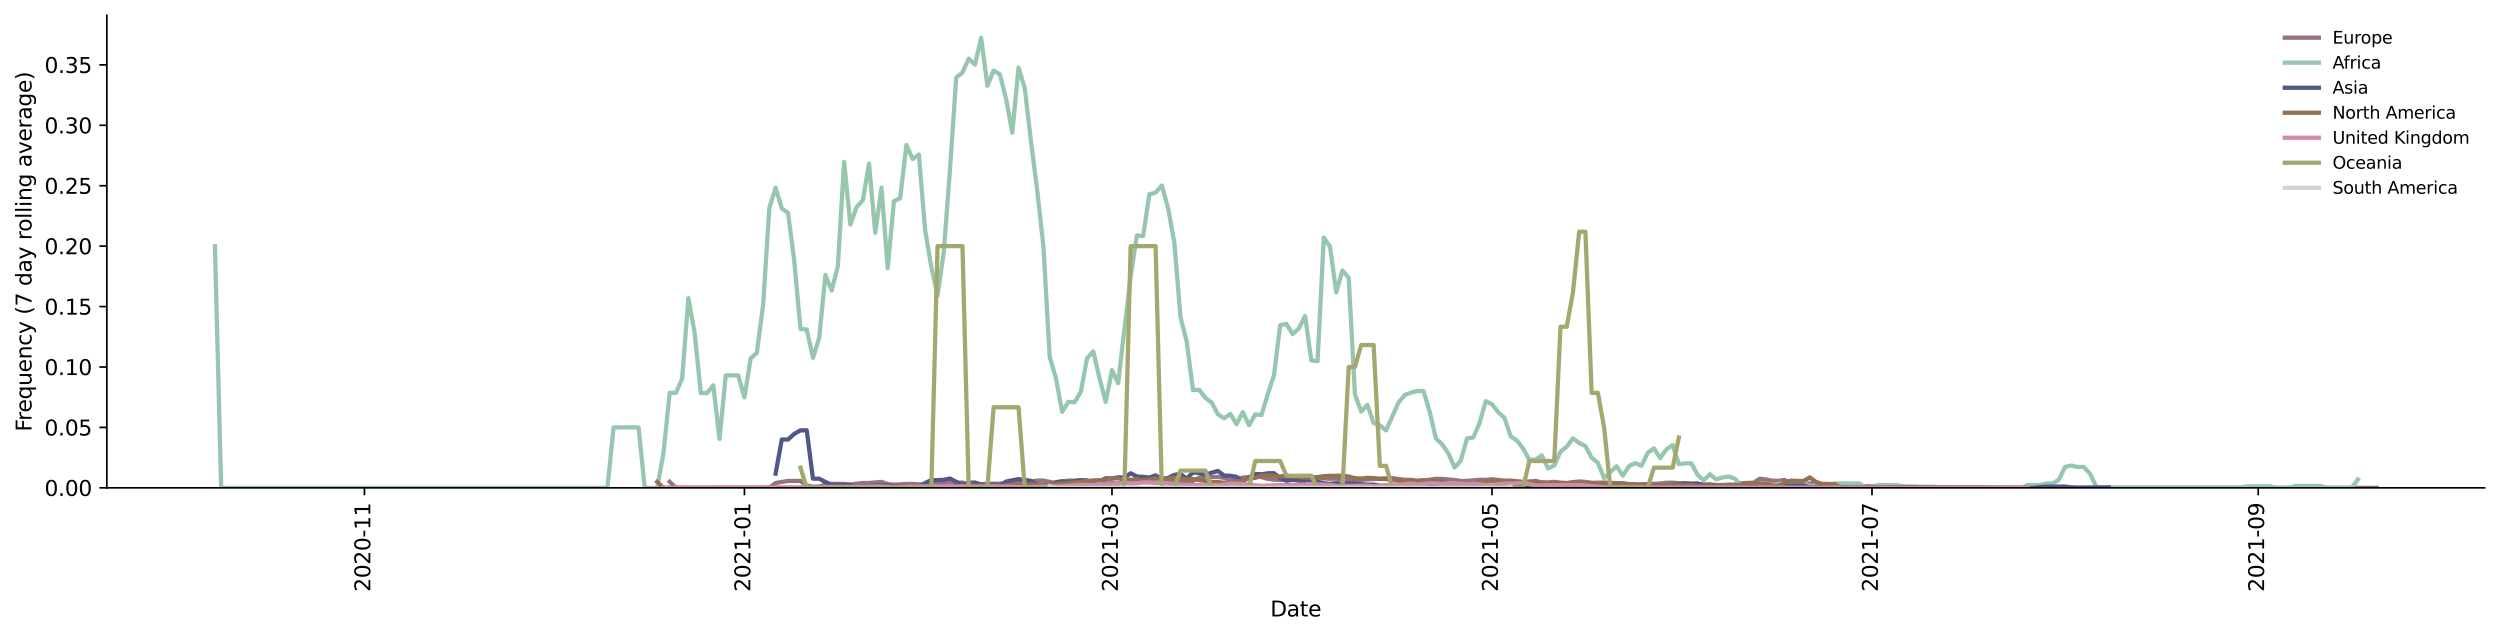 <?xml version="1.0" encoding="utf-8" standalone="no"?>
<!DOCTYPE svg PUBLIC "-//W3C//DTD SVG 1.1//EN"
  "http://www.w3.org/Graphics/SVG/1.1/DTD/svg11.dtd">
<svg height="298.621pt" version="1.1" viewBox="0 0 1173.344 298.621" width="1173.344pt" xmlns="http://www.w3.org/2000/svg" xmlns:xlink="http://www.w3.org/1999/xlink">
 <defs>
  <style type="text/css">*{stroke-linecap:butt;stroke-linejoin:round;}</style>
 </defs>
 <g id="figure_1">
  <g id="patch_1">
   <path d="M 0 298.621 
L 1173.344 298.621 
L 1173.344 0 
L 0 0 
z
" style="fill:#ffffff;"/>
  </g>
  <g id="axes_1">
   <g id="patch_2">
    <path d="M 50.144 228.96 
L 1166.144 228.96 
L 1166.144 7.2 
L 50.144 7.2 
z
" style="fill:#ffffff;"/>
   </g>
   <g id="matplotlib.axis_1">
    <g id="xtick_1">
     <g id="line2d_1">
      <defs>
       <path d="M 0 0 
L 0 3.5 
" id="mc7d7d4d24b" style="stroke:#000000;stroke-width:0.8;"/>
      </defs>
      <g>
       <use style="stroke:#000000;stroke-width:0.8;" x="171.041" xlink:href="#mc7d7d4d24b" y="228.96"/>
      </g>
     </g>
     <g id="text_1">
      <!-- 2020-11 -->
      <g transform="translate(173.801 277.743)rotate(-90)scale(0.1 -0.1)">
       <defs>
        <path d="M 1228 531 
L 3431 531 
L 3431 0 
L 469 0 
L 469 531 
Q 828 903 1448 1529 
Q 2069 2156 2228 2338 
Q 2531 2678 2651 2914 
Q 2772 3150 2772 3378 
Q 2772 3750 2511 3984 
Q 2250 4219 1831 4219 
Q 1534 4219 1204 4116 
Q 875 4013 500 3803 
L 500 4441 
Q 881 4594 1212 4672 
Q 1544 4750 1819 4750 
Q 2544 4750 2975 4387 
Q 3406 4025 3406 3419 
Q 3406 3131 3298 2873 
Q 3191 2616 2906 2266 
Q 2828 2175 2409 1742 
Q 1991 1309 1228 531 
z
" id="DejaVuSans-32" transform="scale(0.016)"/>
        <path d="M 2034 4250 
Q 1547 4250 1301 3770 
Q 1056 3291 1056 2328 
Q 1056 1369 1301 889 
Q 1547 409 2034 409 
Q 2525 409 2770 889 
Q 3016 1369 3016 2328 
Q 3016 3291 2770 3770 
Q 2525 4250 2034 4250 
z
M 2034 4750 
Q 2819 4750 3233 4129 
Q 3647 3509 3647 2328 
Q 3647 1150 3233 529 
Q 2819 -91 2034 -91 
Q 1250 -91 836 529 
Q 422 1150 422 2328 
Q 422 3509 836 4129 
Q 1250 4750 2034 4750 
z
" id="DejaVuSans-30" transform="scale(0.016)"/>
        <path d="M 313 2009 
L 1997 2009 
L 1997 1497 
L 313 1497 
L 313 2009 
z
" id="DejaVuSans-2d" transform="scale(0.016)"/>
        <path d="M 794 531 
L 1825 531 
L 1825 4091 
L 703 3866 
L 703 4441 
L 1819 4666 
L 2450 4666 
L 2450 531 
L 3481 531 
L 3481 0 
L 794 0 
L 794 531 
z
" id="DejaVuSans-31" transform="scale(0.016)"/>
       </defs>
       <use xlink:href="#DejaVuSans-32"/>
       <use x="63.623" xlink:href="#DejaVuSans-30"/>
       <use x="127.246" xlink:href="#DejaVuSans-32"/>
       <use x="190.869" xlink:href="#DejaVuSans-30"/>
       <use x="254.492" xlink:href="#DejaVuSans-2d"/>
       <use x="290.576" xlink:href="#DejaVuSans-31"/>
       <use x="354.199" xlink:href="#DejaVuSans-31"/>
      </g>
     </g>
    </g>
    <g id="xtick_2">
     <g id="line2d_2">
      <g>
       <use style="stroke:#000000;stroke-width:0.8;" x="349.391" xlink:href="#mc7d7d4d24b" y="228.96"/>
      </g>
     </g>
     <g id="text_2">
      <!-- 2021-01 -->
      <g transform="translate(352.15 277.743)rotate(-90)scale(0.1 -0.1)">
       <use xlink:href="#DejaVuSans-32"/>
       <use x="63.623" xlink:href="#DejaVuSans-30"/>
       <use x="127.246" xlink:href="#DejaVuSans-32"/>
       <use x="190.869" xlink:href="#DejaVuSans-31"/>
       <use x="254.492" xlink:href="#DejaVuSans-2d"/>
       <use x="290.576" xlink:href="#DejaVuSans-30"/>
       <use x="354.199" xlink:href="#DejaVuSans-31"/>
      </g>
     </g>
    </g>
    <g id="xtick_3">
     <g id="line2d_3">
      <g>
       <use style="stroke:#000000;stroke-width:0.8;" x="521.893" xlink:href="#mc7d7d4d24b" y="228.96"/>
      </g>
     </g>
     <g id="text_3">
      <!-- 2021-03 -->
      <g transform="translate(524.652 277.743)rotate(-90)scale(0.1 -0.1)">
       <defs>
        <path d="M 2597 2516 
Q 3050 2419 3304 2112 
Q 3559 1806 3559 1356 
Q 3559 666 3084 287 
Q 2609 -91 1734 -91 
Q 1441 -91 1130 -33 
Q 819 25 488 141 
L 488 750 
Q 750 597 1062 519 
Q 1375 441 1716 441 
Q 2309 441 2620 675 
Q 2931 909 2931 1356 
Q 2931 1769 2642 2001 
Q 2353 2234 1838 2234 
L 1294 2234 
L 1294 2753 
L 1863 2753 
Q 2328 2753 2575 2939 
Q 2822 3125 2822 3475 
Q 2822 3834 2567 4026 
Q 2313 4219 1838 4219 
Q 1578 4219 1281 4162 
Q 984 4106 628 3988 
L 628 4550 
Q 988 4650 1302 4700 
Q 1616 4750 1894 4750 
Q 2613 4750 3031 4423 
Q 3450 4097 3450 3541 
Q 3450 3153 3228 2886 
Q 3006 2619 2597 2516 
z
" id="DejaVuSans-33" transform="scale(0.016)"/>
       </defs>
       <use xlink:href="#DejaVuSans-32"/>
       <use x="63.623" xlink:href="#DejaVuSans-30"/>
       <use x="127.246" xlink:href="#DejaVuSans-32"/>
       <use x="190.869" xlink:href="#DejaVuSans-31"/>
       <use x="254.492" xlink:href="#DejaVuSans-2d"/>
       <use x="290.576" xlink:href="#DejaVuSans-30"/>
       <use x="354.199" xlink:href="#DejaVuSans-33"/>
      </g>
     </g>
    </g>
    <g id="xtick_4">
     <g id="line2d_4">
      <g>
       <use style="stroke:#000000;stroke-width:0.8;" x="700.242" xlink:href="#mc7d7d4d24b" y="228.96"/>
      </g>
     </g>
     <g id="text_4">
      <!-- 2021-05 -->
      <g transform="translate(703.002 277.743)rotate(-90)scale(0.1 -0.1)">
       <defs>
        <path d="M 691 4666 
L 3169 4666 
L 3169 4134 
L 1269 4134 
L 1269 2991 
Q 1406 3038 1543 3061 
Q 1681 3084 1819 3084 
Q 2600 3084 3056 2656 
Q 3513 2228 3513 1497 
Q 3513 744 3044 326 
Q 2575 -91 1722 -91 
Q 1428 -91 1123 -41 
Q 819 9 494 109 
L 494 744 
Q 775 591 1075 516 
Q 1375 441 1709 441 
Q 2250 441 2565 725 
Q 2881 1009 2881 1497 
Q 2881 1984 2565 2268 
Q 2250 2553 1709 2553 
Q 1456 2553 1204 2497 
Q 953 2441 691 2322 
L 691 4666 
z
" id="DejaVuSans-35" transform="scale(0.016)"/>
       </defs>
       <use xlink:href="#DejaVuSans-32"/>
       <use x="63.623" xlink:href="#DejaVuSans-30"/>
       <use x="127.246" xlink:href="#DejaVuSans-32"/>
       <use x="190.869" xlink:href="#DejaVuSans-31"/>
       <use x="254.492" xlink:href="#DejaVuSans-2d"/>
       <use x="290.576" xlink:href="#DejaVuSans-30"/>
       <use x="354.199" xlink:href="#DejaVuSans-35"/>
      </g>
     </g>
    </g>
    <g id="xtick_5">
     <g id="line2d_5">
      <g>
       <use style="stroke:#000000;stroke-width:0.8;" x="878.592" xlink:href="#mc7d7d4d24b" y="228.96"/>
      </g>
     </g>
     <g id="text_5">
      <!-- 2021-07 -->
      <g transform="translate(881.351 277.743)rotate(-90)scale(0.1 -0.1)">
       <defs>
        <path d="M 525 4666 
L 3525 4666 
L 3525 4397 
L 1831 0 
L 1172 0 
L 2766 4134 
L 525 4134 
L 525 4666 
z
" id="DejaVuSans-37" transform="scale(0.016)"/>
       </defs>
       <use xlink:href="#DejaVuSans-32"/>
       <use x="63.623" xlink:href="#DejaVuSans-30"/>
       <use x="127.246" xlink:href="#DejaVuSans-32"/>
       <use x="190.869" xlink:href="#DejaVuSans-31"/>
       <use x="254.492" xlink:href="#DejaVuSans-2d"/>
       <use x="290.576" xlink:href="#DejaVuSans-30"/>
       <use x="354.199" xlink:href="#DejaVuSans-37"/>
      </g>
     </g>
    </g>
    <g id="xtick_6">
     <g id="line2d_6">
      <g>
       <use style="stroke:#000000;stroke-width:0.8;" x="1059.865" xlink:href="#mc7d7d4d24b" y="228.96"/>
      </g>
     </g>
     <g id="text_6">
      <!-- 2021-09 -->
      <g transform="translate(1062.624 277.743)rotate(-90)scale(0.1 -0.1)">
       <defs>
        <path d="M 703 97 
L 703 672 
Q 941 559 1184 500 
Q 1428 441 1663 441 
Q 2288 441 2617 861 
Q 2947 1281 2994 2138 
Q 2813 1869 2534 1725 
Q 2256 1581 1919 1581 
Q 1219 1581 811 2004 
Q 403 2428 403 3163 
Q 403 3881 828 4315 
Q 1253 4750 1959 4750 
Q 2769 4750 3195 4129 
Q 3622 3509 3622 2328 
Q 3622 1225 3098 567 
Q 2575 -91 1691 -91 
Q 1453 -91 1209 -44 
Q 966 3 703 97 
z
M 1959 2075 
Q 2384 2075 2632 2365 
Q 2881 2656 2881 3163 
Q 2881 3666 2632 3958 
Q 2384 4250 1959 4250 
Q 1534 4250 1286 3958 
Q 1038 3666 1038 3163 
Q 1038 2656 1286 2365 
Q 1534 2075 1959 2075 
z
" id="DejaVuSans-39" transform="scale(0.016)"/>
       </defs>
       <use xlink:href="#DejaVuSans-32"/>
       <use x="63.623" xlink:href="#DejaVuSans-30"/>
       <use x="127.246" xlink:href="#DejaVuSans-32"/>
       <use x="190.869" xlink:href="#DejaVuSans-31"/>
       <use x="254.492" xlink:href="#DejaVuSans-2d"/>
       <use x="290.576" xlink:href="#DejaVuSans-30"/>
       <use x="354.199" xlink:href="#DejaVuSans-39"/>
      </g>
     </g>
    </g>
    <g id="text_7">
     <!-- Date -->
     <g transform="translate(596.193 289.341)scale(0.1 -0.1)">
      <defs>
       <path d="M 1259 4147 
L 1259 519 
L 2022 519 
Q 2988 519 3436 956 
Q 3884 1394 3884 2338 
Q 3884 3275 3436 3711 
Q 2988 4147 2022 4147 
L 1259 4147 
z
M 628 4666 
L 1925 4666 
Q 3281 4666 3915 4102 
Q 4550 3538 4550 2338 
Q 4550 1131 3912 565 
Q 3275 0 1925 0 
L 628 0 
L 628 4666 
z
" id="DejaVuSans-44" transform="scale(0.016)"/>
       <path d="M 2194 1759 
Q 1497 1759 1228 1600 
Q 959 1441 959 1056 
Q 959 750 1161 570 
Q 1363 391 1709 391 
Q 2188 391 2477 730 
Q 2766 1069 2766 1631 
L 2766 1759 
L 2194 1759 
z
M 3341 1997 
L 3341 0 
L 2766 0 
L 2766 531 
Q 2569 213 2275 61 
Q 1981 -91 1556 -91 
Q 1019 -91 701 211 
Q 384 513 384 1019 
Q 384 1609 779 1909 
Q 1175 2209 1959 2209 
L 2766 2209 
L 2766 2266 
Q 2766 2663 2505 2880 
Q 2244 3097 1772 3097 
Q 1472 3097 1187 3025 
Q 903 2953 641 2809 
L 641 3341 
Q 956 3463 1253 3523 
Q 1550 3584 1831 3584 
Q 2591 3584 2966 3190 
Q 3341 2797 3341 1997 
z
" id="DejaVuSans-61" transform="scale(0.016)"/>
       <path d="M 1172 4494 
L 1172 3500 
L 2356 3500 
L 2356 3053 
L 1172 3053 
L 1172 1153 
Q 1172 725 1289 603 
Q 1406 481 1766 481 
L 2356 481 
L 2356 0 
L 1766 0 
Q 1100 0 847 248 
Q 594 497 594 1153 
L 594 3053 
L 172 3053 
L 172 3500 
L 594 3500 
L 594 4494 
L 1172 4494 
z
" id="DejaVuSans-74" transform="scale(0.016)"/>
       <path d="M 3597 1894 
L 3597 1613 
L 953 1613 
Q 991 1019 1311 708 
Q 1631 397 2203 397 
Q 2534 397 2845 478 
Q 3156 559 3463 722 
L 3463 178 
Q 3153 47 2828 -22 
Q 2503 -91 2169 -91 
Q 1331 -91 842 396 
Q 353 884 353 1716 
Q 353 2575 817 3079 
Q 1281 3584 2069 3584 
Q 2775 3584 3186 3129 
Q 3597 2675 3597 1894 
z
M 3022 2063 
Q 3016 2534 2758 2815 
Q 2500 3097 2075 3097 
Q 1594 3097 1305 2825 
Q 1016 2553 972 2059 
L 3022 2063 
z
" id="DejaVuSans-65" transform="scale(0.016)"/>
      </defs>
      <use xlink:href="#DejaVuSans-44"/>
      <use x="77.002" xlink:href="#DejaVuSans-61"/>
      <use x="138.281" xlink:href="#DejaVuSans-74"/>
      <use x="177.49" xlink:href="#DejaVuSans-65"/>
     </g>
    </g>
   </g>
   <g id="matplotlib.axis_2">
    <g id="ytick_1">
     <g id="line2d_7">
      <defs>
       <path d="M 0 0 
L -3.5 0 
" id="m9588912a1c" style="stroke:#000000;stroke-width:0.8;"/>
      </defs>
      <g>
       <use style="stroke:#000000;stroke-width:0.8;" x="50.144" xlink:href="#m9588912a1c" y="228.96"/>
      </g>
     </g>
     <g id="text_8">
      <!-- 0.00 -->
      <g transform="translate(20.878 232.759)scale(0.1 -0.1)">
       <defs>
        <path d="M 684 794 
L 1344 794 
L 1344 0 
L 684 0 
L 684 794 
z
" id="DejaVuSans-2e" transform="scale(0.016)"/>
       </defs>
       <use xlink:href="#DejaVuSans-30"/>
       <use x="63.623" xlink:href="#DejaVuSans-2e"/>
       <use x="95.41" xlink:href="#DejaVuSans-30"/>
       <use x="159.033" xlink:href="#DejaVuSans-30"/>
      </g>
     </g>
    </g>
    <g id="ytick_2">
     <g id="line2d_8">
      <g>
       <use style="stroke:#000000;stroke-width:0.8;" x="50.144" xlink:href="#m9588912a1c" y="200.601"/>
      </g>
     </g>
     <g id="text_9">
      <!-- 0.05 -->
      <g transform="translate(20.878 204.4)scale(0.1 -0.1)">
       <use xlink:href="#DejaVuSans-30"/>
       <use x="63.623" xlink:href="#DejaVuSans-2e"/>
       <use x="95.41" xlink:href="#DejaVuSans-30"/>
       <use x="159.033" xlink:href="#DejaVuSans-35"/>
      </g>
     </g>
    </g>
    <g id="ytick_3">
     <g id="line2d_9">
      <g>
       <use style="stroke:#000000;stroke-width:0.8;" x="50.144" xlink:href="#m9588912a1c" y="172.241"/>
      </g>
     </g>
     <g id="text_10">
      <!-- 0.10 -->
      <g transform="translate(20.878 176.041)scale(0.1 -0.1)">
       <use xlink:href="#DejaVuSans-30"/>
       <use x="63.623" xlink:href="#DejaVuSans-2e"/>
       <use x="95.41" xlink:href="#DejaVuSans-31"/>
       <use x="159.033" xlink:href="#DejaVuSans-30"/>
      </g>
     </g>
    </g>
    <g id="ytick_4">
     <g id="line2d_10">
      <g>
       <use style="stroke:#000000;stroke-width:0.8;" x="50.144" xlink:href="#m9588912a1c" y="143.882"/>
      </g>
     </g>
     <g id="text_11">
      <!-- 0.15 -->
      <g transform="translate(20.878 147.681)scale(0.1 -0.1)">
       <use xlink:href="#DejaVuSans-30"/>
       <use x="63.623" xlink:href="#DejaVuSans-2e"/>
       <use x="95.41" xlink:href="#DejaVuSans-31"/>
       <use x="159.033" xlink:href="#DejaVuSans-35"/>
      </g>
     </g>
    </g>
    <g id="ytick_5">
     <g id="line2d_11">
      <g>
       <use style="stroke:#000000;stroke-width:0.8;" x="50.144" xlink:href="#m9588912a1c" y="115.523"/>
      </g>
     </g>
     <g id="text_12">
      <!-- 0.20 -->
      <g transform="translate(20.878 119.322)scale(0.1 -0.1)">
       <use xlink:href="#DejaVuSans-30"/>
       <use x="63.623" xlink:href="#DejaVuSans-2e"/>
       <use x="95.41" xlink:href="#DejaVuSans-32"/>
       <use x="159.033" xlink:href="#DejaVuSans-30"/>
      </g>
     </g>
    </g>
    <g id="ytick_6">
     <g id="line2d_12">
      <g>
       <use style="stroke:#000000;stroke-width:0.8;" x="50.144" xlink:href="#m9588912a1c" y="87.164"/>
      </g>
     </g>
     <g id="text_13">
      <!-- 0.25 -->
      <g transform="translate(20.878 90.963)scale(0.1 -0.1)">
       <use xlink:href="#DejaVuSans-30"/>
       <use x="63.623" xlink:href="#DejaVuSans-2e"/>
       <use x="95.41" xlink:href="#DejaVuSans-32"/>
       <use x="159.033" xlink:href="#DejaVuSans-35"/>
      </g>
     </g>
    </g>
    <g id="ytick_7">
     <g id="line2d_13">
      <g>
       <use style="stroke:#000000;stroke-width:0.8;" x="50.144" xlink:href="#m9588912a1c" y="58.804"/>
      </g>
     </g>
     <g id="text_14">
      <!-- 0.30 -->
      <g transform="translate(20.878 62.604)scale(0.1 -0.1)">
       <use xlink:href="#DejaVuSans-30"/>
       <use x="63.623" xlink:href="#DejaVuSans-2e"/>
       <use x="95.41" xlink:href="#DejaVuSans-33"/>
       <use x="159.033" xlink:href="#DejaVuSans-30"/>
      </g>
     </g>
    </g>
    <g id="ytick_8">
     <g id="line2d_14">
      <g>
       <use style="stroke:#000000;stroke-width:0.8;" x="50.144" xlink:href="#m9588912a1c" y="30.445"/>
      </g>
     </g>
     <g id="text_15">
      <!-- 0.35 -->
      <g transform="translate(20.878 34.244)scale(0.1 -0.1)">
       <use xlink:href="#DejaVuSans-30"/>
       <use x="63.623" xlink:href="#DejaVuSans-2e"/>
       <use x="95.41" xlink:href="#DejaVuSans-33"/>
       <use x="159.033" xlink:href="#DejaVuSans-35"/>
      </g>
     </g>
    </g>
    <g id="text_16">
     <!-- Frequency (7 day rolling average) -->
     <g transform="translate(14.798 202.529)rotate(-90)scale(0.1 -0.1)">
      <defs>
       <path d="M 628 4666 
L 3309 4666 
L 3309 4134 
L 1259 4134 
L 1259 2759 
L 3109 2759 
L 3109 2228 
L 1259 2228 
L 1259 0 
L 628 0 
L 628 4666 
z
" id="DejaVuSans-46" transform="scale(0.016)"/>
       <path d="M 2631 2963 
Q 2534 3019 2420 3045 
Q 2306 3072 2169 3072 
Q 1681 3072 1420 2755 
Q 1159 2438 1159 1844 
L 1159 0 
L 581 0 
L 581 3500 
L 1159 3500 
L 1159 2956 
Q 1341 3275 1631 3429 
Q 1922 3584 2338 3584 
Q 2397 3584 2469 3576 
Q 2541 3569 2628 3553 
L 2631 2963 
z
" id="DejaVuSans-72" transform="scale(0.016)"/>
       <path d="M 947 1747 
Q 947 1113 1208 752 
Q 1469 391 1925 391 
Q 2381 391 2643 752 
Q 2906 1113 2906 1747 
Q 2906 2381 2643 2742 
Q 2381 3103 1925 3103 
Q 1469 3103 1208 2742 
Q 947 2381 947 1747 
z
M 2906 525 
Q 2725 213 2448 61 
Q 2172 -91 1784 -91 
Q 1150 -91 751 415 
Q 353 922 353 1747 
Q 353 2572 751 3078 
Q 1150 3584 1784 3584 
Q 2172 3584 2448 3432 
Q 2725 3281 2906 2969 
L 2906 3500 
L 3481 3500 
L 3481 -1331 
L 2906 -1331 
L 2906 525 
z
" id="DejaVuSans-71" transform="scale(0.016)"/>
       <path d="M 544 1381 
L 544 3500 
L 1119 3500 
L 1119 1403 
Q 1119 906 1312 657 
Q 1506 409 1894 409 
Q 2359 409 2629 706 
Q 2900 1003 2900 1516 
L 2900 3500 
L 3475 3500 
L 3475 0 
L 2900 0 
L 2900 538 
Q 2691 219 2414 64 
Q 2138 -91 1772 -91 
Q 1169 -91 856 284 
Q 544 659 544 1381 
z
M 1991 3584 
L 1991 3584 
z
" id="DejaVuSans-75" transform="scale(0.016)"/>
       <path d="M 3513 2113 
L 3513 0 
L 2938 0 
L 2938 2094 
Q 2938 2591 2744 2837 
Q 2550 3084 2163 3084 
Q 1697 3084 1428 2787 
Q 1159 2491 1159 1978 
L 1159 0 
L 581 0 
L 581 3500 
L 1159 3500 
L 1159 2956 
Q 1366 3272 1645 3428 
Q 1925 3584 2291 3584 
Q 2894 3584 3203 3211 
Q 3513 2838 3513 2113 
z
" id="DejaVuSans-6e" transform="scale(0.016)"/>
       <path d="M 3122 3366 
L 3122 2828 
Q 2878 2963 2633 3030 
Q 2388 3097 2138 3097 
Q 1578 3097 1268 2742 
Q 959 2388 959 1747 
Q 959 1106 1268 751 
Q 1578 397 2138 397 
Q 2388 397 2633 464 
Q 2878 531 3122 666 
L 3122 134 
Q 2881 22 2623 -34 
Q 2366 -91 2075 -91 
Q 1284 -91 818 406 
Q 353 903 353 1747 
Q 353 2603 823 3093 
Q 1294 3584 2113 3584 
Q 2378 3584 2631 3529 
Q 2884 3475 3122 3366 
z
" id="DejaVuSans-63" transform="scale(0.016)"/>
       <path d="M 2059 -325 
Q 1816 -950 1584 -1140 
Q 1353 -1331 966 -1331 
L 506 -1331 
L 506 -850 
L 844 -850 
Q 1081 -850 1212 -737 
Q 1344 -625 1503 -206 
L 1606 56 
L 191 3500 
L 800 3500 
L 1894 763 
L 2988 3500 
L 3597 3500 
L 2059 -325 
z
" id="DejaVuSans-79" transform="scale(0.016)"/>
       <path id="DejaVuSans-20" transform="scale(0.016)"/>
       <path d="M 1984 4856 
Q 1566 4138 1362 3434 
Q 1159 2731 1159 2009 
Q 1159 1288 1364 580 
Q 1569 -128 1984 -844 
L 1484 -844 
Q 1016 -109 783 600 
Q 550 1309 550 2009 
Q 550 2706 781 3412 
Q 1013 4119 1484 4856 
L 1984 4856 
z
" id="DejaVuSans-28" transform="scale(0.016)"/>
       <path d="M 2906 2969 
L 2906 4863 
L 3481 4863 
L 3481 0 
L 2906 0 
L 2906 525 
Q 2725 213 2448 61 
Q 2172 -91 1784 -91 
Q 1150 -91 751 415 
Q 353 922 353 1747 
Q 353 2572 751 3078 
Q 1150 3584 1784 3584 
Q 2172 3584 2448 3432 
Q 2725 3281 2906 2969 
z
M 947 1747 
Q 947 1113 1208 752 
Q 1469 391 1925 391 
Q 2381 391 2643 752 
Q 2906 1113 2906 1747 
Q 2906 2381 2643 2742 
Q 2381 3103 1925 3103 
Q 1469 3103 1208 2742 
Q 947 2381 947 1747 
z
" id="DejaVuSans-64" transform="scale(0.016)"/>
       <path d="M 1959 3097 
Q 1497 3097 1228 2736 
Q 959 2375 959 1747 
Q 959 1119 1226 758 
Q 1494 397 1959 397 
Q 2419 397 2687 759 
Q 2956 1122 2956 1747 
Q 2956 2369 2687 2733 
Q 2419 3097 1959 3097 
z
M 1959 3584 
Q 2709 3584 3137 3096 
Q 3566 2609 3566 1747 
Q 3566 888 3137 398 
Q 2709 -91 1959 -91 
Q 1206 -91 779 398 
Q 353 888 353 1747 
Q 353 2609 779 3096 
Q 1206 3584 1959 3584 
z
" id="DejaVuSans-6f" transform="scale(0.016)"/>
       <path d="M 603 4863 
L 1178 4863 
L 1178 0 
L 603 0 
L 603 4863 
z
" id="DejaVuSans-6c" transform="scale(0.016)"/>
       <path d="M 603 3500 
L 1178 3500 
L 1178 0 
L 603 0 
L 603 3500 
z
M 603 4863 
L 1178 4863 
L 1178 4134 
L 603 4134 
L 603 4863 
z
" id="DejaVuSans-69" transform="scale(0.016)"/>
       <path d="M 2906 1791 
Q 2906 2416 2648 2759 
Q 2391 3103 1925 3103 
Q 1463 3103 1205 2759 
Q 947 2416 947 1791 
Q 947 1169 1205 825 
Q 1463 481 1925 481 
Q 2391 481 2648 825 
Q 2906 1169 2906 1791 
z
M 3481 434 
Q 3481 -459 3084 -895 
Q 2688 -1331 1869 -1331 
Q 1566 -1331 1297 -1286 
Q 1028 -1241 775 -1147 
L 775 -588 
Q 1028 -725 1275 -790 
Q 1522 -856 1778 -856 
Q 2344 -856 2625 -561 
Q 2906 -266 2906 331 
L 2906 616 
Q 2728 306 2450 153 
Q 2172 0 1784 0 
Q 1141 0 747 490 
Q 353 981 353 1791 
Q 353 2603 747 3093 
Q 1141 3584 1784 3584 
Q 2172 3584 2450 3431 
Q 2728 3278 2906 2969 
L 2906 3500 
L 3481 3500 
L 3481 434 
z
" id="DejaVuSans-67" transform="scale(0.016)"/>
       <path d="M 191 3500 
L 800 3500 
L 1894 563 
L 2988 3500 
L 3597 3500 
L 2284 0 
L 1503 0 
L 191 3500 
z
" id="DejaVuSans-76" transform="scale(0.016)"/>
       <path d="M 513 4856 
L 1013 4856 
Q 1481 4119 1714 3412 
Q 1947 2706 1947 2009 
Q 1947 1309 1714 600 
Q 1481 -109 1013 -844 
L 513 -844 
Q 928 -128 1133 580 
Q 1338 1288 1338 2009 
Q 1338 2731 1133 3434 
Q 928 4138 513 4856 
z
" id="DejaVuSans-29" transform="scale(0.016)"/>
      </defs>
      <use xlink:href="#DejaVuSans-46"/>
      <use x="50.27" xlink:href="#DejaVuSans-72"/>
      <use x="89.133" xlink:href="#DejaVuSans-65"/>
      <use x="150.656" xlink:href="#DejaVuSans-71"/>
      <use x="214.133" xlink:href="#DejaVuSans-75"/>
      <use x="277.512" xlink:href="#DejaVuSans-65"/>
      <use x="339.035" xlink:href="#DejaVuSans-6e"/>
      <use x="402.414" xlink:href="#DejaVuSans-63"/>
      <use x="457.395" xlink:href="#DejaVuSans-79"/>
      <use x="516.574" xlink:href="#DejaVuSans-20"/>
      <use x="548.361" xlink:href="#DejaVuSans-28"/>
      <use x="587.375" xlink:href="#DejaVuSans-37"/>
      <use x="650.998" xlink:href="#DejaVuSans-20"/>
      <use x="682.785" xlink:href="#DejaVuSans-64"/>
      <use x="746.262" xlink:href="#DejaVuSans-61"/>
      <use x="807.541" xlink:href="#DejaVuSans-79"/>
      <use x="866.721" xlink:href="#DejaVuSans-20"/>
      <use x="898.508" xlink:href="#DejaVuSans-72"/>
      <use x="937.371" xlink:href="#DejaVuSans-6f"/>
      <use x="998.553" xlink:href="#DejaVuSans-6c"/>
      <use x="1026.336" xlink:href="#DejaVuSans-6c"/>
      <use x="1054.119" xlink:href="#DejaVuSans-69"/>
      <use x="1081.902" xlink:href="#DejaVuSans-6e"/>
      <use x="1145.281" xlink:href="#DejaVuSans-67"/>
      <use x="1208.758" xlink:href="#DejaVuSans-20"/>
      <use x="1240.545" xlink:href="#DejaVuSans-61"/>
      <use x="1301.824" xlink:href="#DejaVuSans-76"/>
      <use x="1361.004" xlink:href="#DejaVuSans-65"/>
      <use x="1422.527" xlink:href="#DejaVuSans-72"/>
      <use x="1463.641" xlink:href="#DejaVuSans-61"/>
      <use x="1524.92" xlink:href="#DejaVuSans-67"/>
      <use x="1588.396" xlink:href="#DejaVuSans-65"/>
      <use x="1649.92" xlink:href="#DejaVuSans-29"/>
     </g>
    </g>
   </g>
   <g id="line2d_15">
    <path clip-path="url(#p59f35f5a6e)" d="M 314.306 226.124 
L 317.229 228.96 
L 361.086 228.96 
L 364.01 226.691 
L 369.857 225.708 
L 375.705 225.708 
L 378.628 227.928 
L 381.552 228.406 
L 384.476 228.343 
L 387.4 227.487 
L 390.323 227.083 
L 396.171 227.133 
L 399.095 227.475 
L 402.019 227.012 
L 404.942 226.687 
L 407.866 226.687 
L 413.714 226.172 
L 416.637 227.194 
L 419.561 227.493 
L 425.409 227.142 
L 428.332 227.134 
L 434.18 227.504 
L 437.104 227.367 
L 440.027 226.584 
L 442.951 226.862 
L 445.875 226.616 
L 448.799 226.649 
L 451.722 226.451 
L 454.646 227.563 
L 457.57 227.62 
L 460.494 227.243 
L 463.418 227.01 
L 466.341 227.07 
L 472.189 226.852 
L 475.113 227.21 
L 480.96 226.178 
L 483.884 225.963 
L 486.808 225.542 
L 489.731 225.581 
L 495.579 226.715 
L 498.503 226.058 
L 501.426 225.539 
L 504.35 225.593 
L 507.274 225.323 
L 510.198 225.361 
L 513.121 226.435 
L 516.045 227.072 
L 518.969 227.189 
L 521.893 226.751 
L 524.817 226.914 
L 533.588 225.53 
L 536.512 225.416 
L 539.435 224.672 
L 542.359 224.347 
L 545.283 224.849 
L 548.207 225.161 
L 551.13 225.919 
L 554.054 226.204 
L 556.978 226.301 
L 559.902 225.745 
L 562.825 224.209 
L 565.749 223.693 
L 568.673 223.894 
L 571.597 223.833 
L 574.52 224.263 
L 577.444 225.239 
L 580.368 224.976 
L 583.292 224.123 
L 586.216 223.966 
L 589.139 223.518 
L 592.063 223.933 
L 594.987 224.738 
L 597.911 225.069 
L 600.834 225.258 
L 603.758 225.072 
L 606.682 224.726 
L 609.606 224.107 
L 612.529 224.455 
L 615.453 224.159 
L 624.224 224.709 
L 627.148 224.66 
L 630.072 225.12 
L 632.996 225.41 
L 635.919 225.169 
L 638.843 225.184 
L 650.538 224.502 
L 653.462 224.402 
L 659.31 225.185 
L 662.233 225.214 
L 665.157 225.719 
L 668.081 225.58 
L 673.928 224.727 
L 676.852 224.753 
L 682.7 225.282 
L 685.623 225.717 
L 688.547 225.687 
L 694.395 225.195 
L 697.318 225.24 
L 700.242 224.893 
L 703.166 225.258 
L 706.09 225.796 
L 709.014 225.488 
L 711.937 225.937 
L 714.861 226.522 
L 717.785 226 
L 720.709 225.7 
L 723.632 226.386 
L 726.556 226.478 
L 729.48 226.155 
L 732.404 226.507 
L 735.327 226.695 
L 741.175 225.952 
L 744.099 226.178 
L 747.022 226.625 
L 752.87 226.483 
L 755.794 226.675 
L 761.641 226.756 
L 767.489 227.666 
L 770.413 227.239 
L 773.336 227.226 
L 779.184 226.947 
L 782.108 226.59 
L 785.031 226.525 
L 787.955 226.826 
L 790.879 226.686 
L 793.803 226.916 
L 796.726 227.019 
L 799.65 227.458 
L 802.574 227.307 
L 805.498 227.659 
L 814.269 227.403 
L 817.193 226.802 
L 823.04 226.541 
L 825.964 224.701 
L 828.888 225.035 
L 831.812 225.612 
L 834.735 225.666 
L 837.659 225.27 
L 840.583 227.33 
L 846.43 226.907 
L 849.354 226.903 
L 852.278 227.048 
L 858.125 227.157 
L 861.049 227.532 
L 863.973 227.646 
L 866.897 228.25 
L 869.82 228.414 
L 872.744 228.25 
L 881.516 228.213 
L 884.439 228.227 
L 887.363 228.618 
L 893.211 228.54 
L 899.058 228.727 
L 901.982 228.655 
L 919.524 228.847 
L 931.219 228.816 
L 939.991 228.895 
L 1115.416 228.937 
L 1115.416 228.937 
" style="fill:none;stroke:#947383;stroke-linecap:square;stroke-width:2;"/>
   </g>
   <g id="line2d_16">
    <path clip-path="url(#p59f35f5a6e)" d="M 100.871 115.523 
L 103.795 228.96 
L 285.068 228.96 
L 287.992 200.601 
L 299.687 200.601 
L 302.611 228.96 
L 308.458 228.96 
L 311.382 212.755 
L 314.306 184.395 
L 317.229 184.395 
L 320.153 177.723 
L 323.077 139.91 
L 326.001 156.116 
L 328.924 184.475 
L 331.848 184.475 
L 334.772 180.835 
L 337.696 206.043 
L 340.62 176.192 
L 346.467 176.192 
L 349.391 186.504 
L 352.315 168.171 
L 355.238 165.612 
L 358.162 142.925 
L 361.086 97.55 
L 364.01 88.097 
L 366.933 97.885 
L 369.857 99.91 
L 372.781 122.598 
L 375.705 154.36 
L 378.628 154.616 
L 381.552 167.942 
L 384.476 158.624 
L 387.4 129.031 
L 390.323 136.342 
L 393.247 124.915 
L 396.171 76.019 
L 399.095 105.41 
L 402.019 97.19 
L 404.942 94.039 
L 407.866 76.851 
L 410.79 109.262 
L 413.714 88.064 
L 416.637 125.876 
L 419.561 94.366 
L 422.485 93.062 
L 425.409 68.05 
L 428.332 74.604 
L 431.256 72.541 
L 434.18 107.833 
L 437.104 125.342 
L 440.027 138.695 
L 442.951 118.276 
L 445.875 79.308 
L 448.799 36.364 
L 451.722 34.089 
L 454.646 27.518 
L 457.57 30.354 
L 460.494 17.76 
L 463.418 40.198 
L 466.341 33.142 
L 469.265 34.844 
L 472.189 46.445 
L 475.113 62.258 
L 478.036 31.717 
L 480.96 41.385 
L 483.884 66.394 
L 486.808 89.417 
L 489.731 115.886 
L 492.655 167.525 
L 495.579 177.451 
L 498.503 193.279 
L 501.426 188.589 
L 504.35 188.812 
L 507.274 183.808 
L 510.198 168.142 
L 513.121 164.901 
L 516.045 177.506 
L 518.969 188.627 
L 521.893 173.715 
L 524.817 179.828 
L 527.74 154.154 
L 530.664 129.846 
L 533.588 110.478 
L 536.512 110.813 
L 539.435 91.196 
L 542.359 90.402 
L 545.283 87.042 
L 548.207 97.586 
L 551.13 113.631 
L 554.054 148.909 
L 556.978 160.322 
L 559.902 183.058 
L 562.825 182.959 
L 565.749 186.767 
L 568.673 188.937 
L 571.597 194.426 
L 574.52 196.333 
L 577.444 194.277 
L 580.368 199.084 
L 583.292 193.424 
L 586.216 199.559 
L 589.139 194.481 
L 592.063 194.757 
L 594.987 185.103 
L 597.911 176.183 
L 600.834 152.606 
L 603.758 151.983 
L 606.682 156.867 
L 609.606 154.146 
L 612.529 148.384 
L 615.453 169.181 
L 618.377 169.504 
L 621.301 111.513 
L 624.224 115.786 
L 627.148 137.203 
L 630.072 126.928 
L 632.996 130.399 
L 635.919 185.059 
L 638.843 193.161 
L 641.767 189.995 
L 644.691 198.566 
L 647.615 199.674 
L 650.538 202.016 
L 656.386 188.865 
L 659.31 185.386 
L 662.233 184.277 
L 665.157 183.521 
L 668.081 183.521 
L 671.005 193.233 
L 673.928 205.808 
L 676.852 208.558 
L 679.776 212.784 
L 682.7 219.457 
L 685.623 216.144 
L 688.547 205.756 
L 691.471 205.36 
L 694.395 198.613 
L 697.318 188.3 
L 700.242 189.754 
L 703.166 193.479 
L 706.09 196.057 
L 709.014 204.79 
L 711.937 206.761 
L 714.861 210.543 
L 717.785 215.724 
L 720.709 215.724 
L 723.632 213.738 
L 726.556 219.854 
L 729.48 218.436 
L 732.404 211.972 
L 735.327 209.609 
L 738.251 205.705 
L 741.175 207.929 
L 744.099 209.347 
L 747.022 214.864 
L 749.946 217.227 
L 752.87 224.467 
L 758.717 218.795 
L 761.641 223.287 
L 764.565 218.75 
L 767.489 217.399 
L 770.413 218.591 
L 773.336 212.507 
L 776.26 210.445 
L 779.184 214.982 
L 782.108 210.931 
L 785.031 208.881 
L 787.955 217.836 
L 790.879 217.459 
L 793.803 217.459 
L 796.726 222.861 
L 799.65 225.489 
L 802.574 222.581 
L 805.498 225.02 
L 808.421 224.098 
L 811.345 223.615 
L 814.269 224.646 
L 817.193 227.555 
L 820.117 227.555 
L 823.04 228.477 
L 825.964 228.96 
L 828.888 228.264 
L 831.812 228.264 
L 834.735 227.018 
L 837.659 227.018 
L 840.583 226.103 
L 843.507 226.799 
L 846.43 226.799 
L 849.354 228.045 
L 852.278 228.045 
L 855.202 228.96 
L 858.125 228.96 
L 861.049 226.916 
L 872.744 226.916 
L 875.668 228.96 
L 878.592 228.39 
L 881.516 227.653 
L 890.287 227.653 
L 893.211 228.223 
L 896.134 228.404 
L 907.829 228.404 
L 910.753 228.96 
L 948.762 228.96 
L 951.686 227.625 
L 957.533 227.625 
L 960.457 226.95 
L 963.381 226.95 
L 966.305 225.089 
L 969.228 219.119 
L 972.152 218.489 
L 975.076 219.164 
L 978 219.164 
L 980.923 222.359 
L 983.847 228.33 
L 986.771 228.96 
L 1051.094 228.96 
L 1054.017 228.289 
L 1065.713 228.289 
L 1068.636 228.96 
L 1074.484 228.96 
L 1077.408 228.023 
L 1089.103 228.023 
L 1092.026 228.96 
L 1103.721 228.96 
L 1106.645 225.048 
L 1106.645 225.048 
" style="fill:none;stroke:#96c6ad;stroke-linecap:square;stroke-width:2;"/>
   </g>
   <g id="line2d_17">
    <path clip-path="url(#p59f35f5a6e)" d="M 364.01 222.287 
L 366.933 206.273 
L 369.857 206.273 
L 372.781 203.635 
L 375.705 201.966 
L 378.628 201.966 
L 381.552 224.654 
L 384.476 224.654 
L 387.4 226.201 
L 390.323 227.567 
L 399.095 227.567 
L 402.019 228.658 
L 404.942 228.165 
L 407.866 228.165 
L 410.79 227.843 
L 416.637 227.843 
L 419.561 228.409 
L 422.485 228.409 
L 425.409 228.731 
L 428.332 228.731 
L 431.256 228.394 
L 434.18 226.722 
L 437.104 225.335 
L 440.027 225.335 
L 442.951 225.197 
L 445.875 224.591 
L 448.799 226.137 
L 451.722 227.524 
L 454.646 226.568 
L 457.57 226.469 
L 460.494 227.411 
L 463.418 227.766 
L 466.341 227.347 
L 469.265 227.927 
L 472.189 226.001 
L 478.036 224.874 
L 483.884 225.668 
L 486.808 227.402 
L 489.731 227.95 
L 492.655 228.11 
L 495.579 226.331 
L 498.503 225.854 
L 501.426 226.285 
L 507.274 225.369 
L 510.198 226.638 
L 513.121 225.886 
L 516.045 225.886 
L 518.969 224.501 
L 521.893 224.557 
L 524.817 224.028 
L 527.74 224.143 
L 530.664 222.129 
L 533.588 223.608 
L 536.512 223.813 
L 539.435 224.16 
L 542.359 223.083 
L 545.283 224.853 
L 548.207 224.311 
L 551.13 222.88 
L 554.054 222.47 
L 556.978 224.66 
L 559.902 221.724 
L 562.825 222.043 
L 565.749 222.883 
L 568.673 221.831 
L 571.597 221.028 
L 574.52 223.204 
L 577.444 223.27 
L 580.368 223.808 
L 583.292 225.822 
L 586.216 224.021 
L 589.139 222.451 
L 592.063 222.594 
L 594.987 222.138 
L 597.911 222.078 
L 600.834 224.347 
L 603.758 225.667 
L 606.682 225.177 
L 609.606 225.577 
L 612.529 225.639 
L 615.453 225.16 
L 618.377 226.117 
L 621.301 226.809 
L 624.224 227.111 
L 627.148 226.753 
L 630.072 227.195 
L 632.996 226.886 
L 635.919 226.95 
L 641.767 227.469 
L 644.691 227.451 
L 647.615 227.948 
L 653.462 227.887 
L 656.386 227.871 
L 659.31 228.261 
L 665.157 228.239 
L 668.081 228.363 
L 671.005 228.606 
L 673.928 228.606 
L 679.776 228.843 
L 682.7 228.843 
L 688.547 228.559 
L 691.471 228.421 
L 700.242 228.374 
L 706.09 227.82 
L 711.937 227.496 
L 714.861 227.653 
L 720.709 228.433 
L 723.632 228.333 
L 726.556 228.547 
L 729.48 228.637 
L 732.404 228.407 
L 735.327 228.301 
L 738.251 228.52 
L 741.175 228.52 
L 744.099 228.35 
L 747.022 228.581 
L 761.641 228.618 
L 764.565 228.439 
L 767.489 228.536 
L 770.413 228.198 
L 773.336 228.336 
L 779.184 228.106 
L 782.108 228.106 
L 785.031 227.422 
L 790.879 227.151 
L 793.803 227.202 
L 796.726 226.924 
L 799.65 227.635 
L 802.574 227.588 
L 808.421 228.178 
L 811.345 228.149 
L 814.269 228.46 
L 817.193 228.653 
L 823.04 228.653 
L 825.964 228.96 
L 828.888 228.96 
L 831.812 228.809 
L 834.735 227.907 
L 846.43 227.815 
L 849.354 228.716 
L 858.125 228.436 
L 861.049 228.559 
L 866.897 228.663 
L 869.82 228.839 
L 872.744 228.731 
L 875.668 228.851 
L 890.287 228.74 
L 893.211 228.623 
L 899.058 228.541 
L 901.982 228.761 
L 904.906 228.761 
L 907.829 228.878 
L 954.61 228.96 
L 957.533 228.572 
L 960.457 228.431 
L 969.228 228.353 
L 972.152 228.742 
L 975.076 228.882 
L 986.771 228.795 
L 989.695 228.758 
L 989.695 228.758 
" style="fill:none;stroke:#525886;stroke-linecap:square;stroke-width:2;"/>
   </g>
   <g id="line2d_18">
    <path clip-path="url(#p59f35f5a6e)" d="M 308.458 226.152 
L 311.382 228.96 
L 372.781 228.904 
L 381.552 228.657 
L 413.714 228.379 
L 419.561 228.552 
L 422.485 228.416 
L 428.332 228.573 
L 431.256 228.322 
L 437.104 228.548 
L 442.951 228.352 
L 448.799 228.235 
L 457.57 227.845 
L 460.494 227.98 
L 466.341 227.985 
L 469.265 228.172 
L 475.113 227.698 
L 478.036 227.713 
L 483.884 227.293 
L 489.731 227.54 
L 504.35 226.459 
L 510.198 225.925 
L 513.121 225.467 
L 518.969 225.22 
L 521.893 224.51 
L 524.817 224.537 
L 527.74 225.05 
L 530.664 225.18 
L 533.588 224.998 
L 536.512 225.53 
L 542.359 224.601 
L 545.283 224.694 
L 548.207 224.499 
L 551.13 224.165 
L 556.978 225.08 
L 559.902 224.861 
L 568.673 226.23 
L 571.597 226.246 
L 574.52 226.595 
L 577.444 226.659 
L 580.368 226.21 
L 583.292 225.321 
L 586.216 224.626 
L 589.139 224.28 
L 592.063 223.326 
L 594.987 223.155 
L 597.911 223.245 
L 600.834 223.623 
L 603.758 223.289 
L 606.682 223.627 
L 609.606 223.836 
L 612.529 224.178 
L 618.377 223.917 
L 621.301 223.488 
L 624.224 223.32 
L 630.072 223.254 
L 632.996 223.62 
L 635.919 224.446 
L 638.843 224.593 
L 641.767 224.266 
L 644.691 224.386 
L 647.615 224.791 
L 650.538 224.832 
L 653.462 225.304 
L 659.31 225.962 
L 662.233 225.543 
L 665.157 225.66 
L 668.081 225.326 
L 673.928 225.501 
L 676.852 226.064 
L 679.776 226.18 
L 685.623 227.173 
L 691.471 226.995 
L 694.395 226.425 
L 697.318 226.198 
L 700.242 225.744 
L 703.166 225.575 
L 706.09 225.59 
L 709.014 225.928 
L 711.937 225.91 
L 714.861 226.128 
L 720.709 226.246 
L 723.632 226.536 
L 726.556 226.587 
L 729.48 226.517 
L 732.404 226.846 
L 735.327 226.772 
L 741.175 226.404 
L 744.099 226.631 
L 747.022 226.672 
L 752.87 226.97 
L 755.794 227.048 
L 758.717 227.314 
L 761.641 227.197 
L 767.489 227.22 
L 770.413 227.659 
L 773.336 227.651 
L 779.184 227.88 
L 782.108 227.754 
L 793.803 227.731 
L 796.726 228.197 
L 802.574 227.795 
L 805.498 227.779 
L 808.421 227.961 
L 811.345 227.638 
L 814.269 227.847 
L 820.117 226.869 
L 823.04 226.818 
L 828.888 226.939 
L 831.812 227.765 
L 834.735 228.386 
L 837.659 226.375 
L 840.583 225.591 
L 846.43 225.765 
L 849.354 224.051 
L 852.278 226.171 
L 855.202 227.179 
L 861.049 227.179 
L 863.973 228.96 
L 866.897 228.749 
L 872.744 228.661 
L 878.592 228.61 
L 881.516 228.82 
L 887.363 228.909 
L 896.134 228.96 
L 904.906 228.874 
L 910.753 228.755 
L 919.524 228.841 
L 925.372 228.96 
L 928.296 228.925 
L 928.296 228.925 
" style="fill:none;stroke:#937252;stroke-linecap:square;stroke-width:2;"/>
   </g>
   <g id="line2d_19">
    <path clip-path="url(#p59f35f5a6e)" d="M 311.382 228.827 
L 320.153 228.96 
L 334.772 228.96 
L 337.696 228.84 
L 349.391 228.84 
L 352.315 228.96 
L 355.238 228.96 
L 358.162 228.743 
L 369.857 228.743 
L 372.781 228.908 
L 381.552 228.859 
L 387.4 228.641 
L 390.323 228.548 
L 396.171 228.542 
L 404.942 228.49 
L 410.79 228.331 
L 416.637 228.526 
L 419.561 228.745 
L 425.409 228.626 
L 434.18 228.264 
L 437.104 228.414 
L 445.875 228.213 
L 448.799 228.456 
L 451.722 228.311 
L 454.646 228.467 
L 460.494 228.414 
L 463.418 228.244 
L 480.96 228.593 
L 483.884 228.697 
L 486.808 228.467 
L 495.579 228.245 
L 498.503 228.023 
L 501.426 228.039 
L 504.35 227.675 
L 507.274 227.558 
L 513.121 227.66 
L 516.045 227.172 
L 518.969 227.349 
L 521.893 227.303 
L 524.817 226.998 
L 527.74 226.53 
L 530.664 226.967 
L 533.588 226.829 
L 536.512 226.417 
L 539.435 226.473 
L 542.359 226.717 
L 545.283 226.656 
L 548.207 226.892 
L 551.13 227.266 
L 554.054 227.467 
L 559.902 227.67 
L 562.825 227.614 
L 565.749 227.812 
L 568.673 227.595 
L 571.597 227.777 
L 577.444 227.001 
L 580.368 227.015 
L 583.292 227.249 
L 586.216 227.328 
L 589.139 227.786 
L 592.063 228.053 
L 600.834 227.672 
L 606.682 227.589 
L 609.606 227.697 
L 615.453 227.19 
L 624.224 227.643 
L 627.148 228.024 
L 632.996 228.125 
L 638.843 227.943 
L 641.767 227.967 
L 644.691 228.188 
L 647.615 228.114 
L 650.538 227.783 
L 656.386 227.525 
L 662.233 226.942 
L 665.157 227.394 
L 671.005 226.843 
L 673.928 226.797 
L 676.852 227.24 
L 679.776 226.676 
L 682.7 226.745 
L 688.547 227.378 
L 691.471 226.949 
L 694.395 227.281 
L 697.318 227.726 
L 700.242 227.901 
L 703.166 227.316 
L 706.09 226.943 
L 711.937 226.895 
L 714.861 226.614 
L 720.709 227.831 
L 741.175 227.634 
L 752.87 228.659 
L 755.794 228.802 
L 761.641 228.6 
L 767.489 228.7 
L 770.413 228.64 
L 776.26 228.842 
L 782.108 228.848 
L 787.955 228.859 
L 951.686 228.934 
L 951.686 228.934 
" style="fill:none;stroke:#d18cad;stroke-linecap:square;stroke-width:2;"/>
   </g>
   <g id="line2d_20">
    <path clip-path="url(#p59f35f5a6e)" d="M 375.705 219.507 
L 378.628 228.96 
L 437.104 228.96 
L 440.027 115.523 
L 451.722 115.523 
L 454.646 228.96 
L 463.418 228.96 
L 466.341 191.148 
L 478.036 191.148 
L 480.96 228.96 
L 527.74 228.96 
L 530.664 115.523 
L 542.359 115.523 
L 545.283 228.96 
L 551.13 228.96 
L 554.054 220.857 
L 565.749 220.857 
L 568.673 228.96 
L 586.216 228.96 
L 589.139 216.356 
L 600.834 216.356 
L 603.758 223.288 
L 615.453 223.288 
L 618.377 228.96 
L 630.072 228.96 
L 632.996 172.241 
L 635.919 172.241 
L 638.843 161.929 
L 644.691 161.929 
L 647.615 218.648 
L 650.538 218.648 
L 653.462 228.96 
L 714.861 228.96 
L 717.785 216.356 
L 729.48 216.356 
L 732.404 153.335 
L 735.327 153.335 
L 738.251 137.13 
L 741.175 108.771 
L 744.099 108.771 
L 747.022 184.395 
L 749.946 184.395 
L 752.87 200.601 
L 755.794 228.96 
L 773.336 228.96 
L 776.26 219.507 
L 785.031 219.507 
L 787.955 205.327 
L 787.955 205.327 
" style="fill:none;stroke:#a4a86f;stroke-linecap:square;stroke-width:2;"/>
   </g>
   <g id="line2d_21">
    <path clip-path="url(#p59f35f5a6e)" d="M 492.655 228.178 
L 495.579 228.96 
L 498.503 228.96 
L 501.426 228.96 
L 504.35 228.96 
L 507.274 228.96 
L 510.198 228.96 
L 513.121 228.96 
L 516.045 228.96 
L 518.969 228.96 
L 521.893 228.96 
L 524.817 228.96 
L 527.74 228.96 
L 530.664 228.96 
L 533.588 228.96 
L 536.512 228.96 
L 539.435 228.96 
L 542.359 228.96 
L 545.283 228.96 
L 548.207 228.96 
L 551.13 228.96 
L 554.054 228.96 
L 556.978 228.96 
L 559.902 228.96 
L 562.825 228.96 
L 565.749 228.96 
L 568.673 228.96 
L 571.597 228.96 
L 574.52 228.96 
L 577.444 228.96 
L 580.368 228.96 
L 583.292 228.96 
L 586.216 228.96 
L 589.139 228.96 
L 592.063 228.96 
L 594.987 228.96 
L 597.911 228.96 
L 600.834 228.96 
L 603.758 228.96 
L 606.682 228.96 
L 609.606 228.96 
L 612.529 228.96 
L 615.453 228.96 
L 618.377 228.96 
L 621.301 228.96 
L 624.224 228.96 
L 627.148 228.96 
L 630.072 228.96 
L 632.996 228.96 
L 635.919 228.96 
L 638.843 228.96 
L 641.767 228.96 
L 644.691 228.96 
L 647.615 228.96 
L 650.538 228.96 
L 653.462 228.96 
L 656.386 228.96 
L 659.31 228.96 
L 662.233 228.96 
L 665.157 228.96 
L 668.081 228.96 
L 671.005 228.96 
L 673.928 228.96 
L 676.852 228.96 
L 679.776 228.96 
L 682.7 228.96 
L 685.623 228.96 
L 688.547 228.96 
L 691.471 228.96 
L 694.395 228.96 
L 697.318 228.96 
L 700.242 228.96 
L 703.166 228.96 
L 706.09 228.96 
L 709.014 228.473 
" style="fill:none;stroke:#d3d3d3;stroke-linecap:square;stroke-width:2;"/>
   </g>
   <g id="patch_3">
    <path d="M 50.144 228.96 
L 50.144 7.2 
" style="fill:none;stroke:#000000;stroke-linecap:square;stroke-linejoin:miter;stroke-width:0.8;"/>
   </g>
   <g id="patch_4">
    <path d="M 50.144 228.96 
L 1166.144 228.96 
" style="fill:none;stroke:#000000;stroke-linecap:square;stroke-linejoin:miter;stroke-width:0.8;"/>
   </g>
   <g id="legend_1">
    <g id="line2d_22">
     <path d="M 1072.332 17.679 
L 1088.332 17.679 
" style="fill:none;stroke:#947383;stroke-linecap:square;stroke-width:2;"/>
    </g>
    <g id="line2d_23"/>
    <g id="text_17">
     <!-- Europe -->
     <g transform="translate(1094.733 20.479)scale(0.08 -0.08)">
      <defs>
       <path d="M 628 4666 
L 3578 4666 
L 3578 4134 
L 1259 4134 
L 1259 2753 
L 3481 2753 
L 3481 2222 
L 1259 2222 
L 1259 531 
L 3634 531 
L 3634 0 
L 628 0 
L 628 4666 
z
" id="DejaVuSans-45" transform="scale(0.016)"/>
       <path d="M 1159 525 
L 1159 -1331 
L 581 -1331 
L 581 3500 
L 1159 3500 
L 1159 2969 
Q 1341 3281 1617 3432 
Q 1894 3584 2278 3584 
Q 2916 3584 3314 3078 
Q 3713 2572 3713 1747 
Q 3713 922 3314 415 
Q 2916 -91 2278 -91 
Q 1894 -91 1617 61 
Q 1341 213 1159 525 
z
M 3116 1747 
Q 3116 2381 2855 2742 
Q 2594 3103 2138 3103 
Q 1681 3103 1420 2742 
Q 1159 2381 1159 1747 
Q 1159 1113 1420 752 
Q 1681 391 2138 391 
Q 2594 391 2855 752 
Q 3116 1113 3116 1747 
z
" id="DejaVuSans-70" transform="scale(0.016)"/>
      </defs>
      <use xlink:href="#DejaVuSans-45"/>
      <use x="63.184" xlink:href="#DejaVuSans-75"/>
      <use x="126.562" xlink:href="#DejaVuSans-72"/>
      <use x="165.426" xlink:href="#DejaVuSans-6f"/>
      <use x="226.607" xlink:href="#DejaVuSans-70"/>
      <use x="290.084" xlink:href="#DejaVuSans-65"/>
     </g>
    </g>
    <g id="line2d_24">
     <path d="M 1072.332 29.421 
L 1088.332 29.421 
" style="fill:none;stroke:#96c6ad;stroke-linecap:square;stroke-width:2;"/>
    </g>
    <g id="line2d_25"/>
    <g id="text_18">
     <!-- Africa -->
     <g transform="translate(1094.733 32.221)scale(0.08 -0.08)">
      <defs>
       <path d="M 2188 4044 
L 1331 1722 
L 3047 1722 
L 2188 4044 
z
M 1831 4666 
L 2547 4666 
L 4325 0 
L 3669 0 
L 3244 1197 
L 1141 1197 
L 716 0 
L 50 0 
L 1831 4666 
z
" id="DejaVuSans-41" transform="scale(0.016)"/>
       <path d="M 2375 4863 
L 2375 4384 
L 1825 4384 
Q 1516 4384 1395 4259 
Q 1275 4134 1275 3809 
L 1275 3500 
L 2222 3500 
L 2222 3053 
L 1275 3053 
L 1275 0 
L 697 0 
L 697 3053 
L 147 3053 
L 147 3500 
L 697 3500 
L 697 3744 
Q 697 4328 969 4595 
Q 1241 4863 1831 4863 
L 2375 4863 
z
" id="DejaVuSans-66" transform="scale(0.016)"/>
      </defs>
      <use xlink:href="#DejaVuSans-41"/>
      <use x="64.783" xlink:href="#DejaVuSans-66"/>
      <use x="99.988" xlink:href="#DejaVuSans-72"/>
      <use x="141.102" xlink:href="#DejaVuSans-69"/>
      <use x="168.885" xlink:href="#DejaVuSans-63"/>
      <use x="223.865" xlink:href="#DejaVuSans-61"/>
     </g>
    </g>
    <g id="line2d_26">
     <path d="M 1072.332 41.164 
L 1088.332 41.164 
" style="fill:none;stroke:#525886;stroke-linecap:square;stroke-width:2;"/>
    </g>
    <g id="line2d_27"/>
    <g id="text_19">
     <!-- Asia -->
     <g transform="translate(1094.733 43.964)scale(0.08 -0.08)">
      <defs>
       <path d="M 2834 3397 
L 2834 2853 
Q 2591 2978 2328 3040 
Q 2066 3103 1784 3103 
Q 1356 3103 1142 2972 
Q 928 2841 928 2578 
Q 928 2378 1081 2264 
Q 1234 2150 1697 2047 
L 1894 2003 
Q 2506 1872 2764 1633 
Q 3022 1394 3022 966 
Q 3022 478 2636 193 
Q 2250 -91 1575 -91 
Q 1294 -91 989 -36 
Q 684 19 347 128 
L 347 722 
Q 666 556 975 473 
Q 1284 391 1588 391 
Q 1994 391 2212 530 
Q 2431 669 2431 922 
Q 2431 1156 2273 1281 
Q 2116 1406 1581 1522 
L 1381 1569 
Q 847 1681 609 1914 
Q 372 2147 372 2553 
Q 372 3047 722 3315 
Q 1072 3584 1716 3584 
Q 2034 3584 2315 3537 
Q 2597 3491 2834 3397 
z
" id="DejaVuSans-73" transform="scale(0.016)"/>
      </defs>
      <use xlink:href="#DejaVuSans-41"/>
      <use x="68.408" xlink:href="#DejaVuSans-73"/>
      <use x="120.508" xlink:href="#DejaVuSans-69"/>
      <use x="148.291" xlink:href="#DejaVuSans-61"/>
     </g>
    </g>
    <g id="line2d_28">
     <path d="M 1072.332 52.906 
L 1088.332 52.906 
" style="fill:none;stroke:#937252;stroke-linecap:square;stroke-width:2;"/>
    </g>
    <g id="line2d_29"/>
    <g id="text_20">
     <!-- North America -->
     <g transform="translate(1094.733 55.706)scale(0.08 -0.08)">
      <defs>
       <path d="M 628 4666 
L 1478 4666 
L 3547 763 
L 3547 4666 
L 4159 4666 
L 4159 0 
L 3309 0 
L 1241 3903 
L 1241 0 
L 628 0 
L 628 4666 
z
" id="DejaVuSans-4e" transform="scale(0.016)"/>
       <path d="M 3513 2113 
L 3513 0 
L 2938 0 
L 2938 2094 
Q 2938 2591 2744 2837 
Q 2550 3084 2163 3084 
Q 1697 3084 1428 2787 
Q 1159 2491 1159 1978 
L 1159 0 
L 581 0 
L 581 4863 
L 1159 4863 
L 1159 2956 
Q 1366 3272 1645 3428 
Q 1925 3584 2291 3584 
Q 2894 3584 3203 3211 
Q 3513 2838 3513 2113 
z
" id="DejaVuSans-68" transform="scale(0.016)"/>
       <path d="M 3328 2828 
Q 3544 3216 3844 3400 
Q 4144 3584 4550 3584 
Q 5097 3584 5394 3201 
Q 5691 2819 5691 2113 
L 5691 0 
L 5113 0 
L 5113 2094 
Q 5113 2597 4934 2840 
Q 4756 3084 4391 3084 
Q 3944 3084 3684 2787 
Q 3425 2491 3425 1978 
L 3425 0 
L 2847 0 
L 2847 2094 
Q 2847 2600 2669 2842 
Q 2491 3084 2119 3084 
Q 1678 3084 1418 2786 
Q 1159 2488 1159 1978 
L 1159 0 
L 581 0 
L 581 3500 
L 1159 3500 
L 1159 2956 
Q 1356 3278 1631 3431 
Q 1906 3584 2284 3584 
Q 2666 3584 2933 3390 
Q 3200 3197 3328 2828 
z
" id="DejaVuSans-6d" transform="scale(0.016)"/>
      </defs>
      <use xlink:href="#DejaVuSans-4e"/>
      <use x="74.805" xlink:href="#DejaVuSans-6f"/>
      <use x="135.986" xlink:href="#DejaVuSans-72"/>
      <use x="177.1" xlink:href="#DejaVuSans-74"/>
      <use x="216.309" xlink:href="#DejaVuSans-68"/>
      <use x="279.688" xlink:href="#DejaVuSans-20"/>
      <use x="311.475" xlink:href="#DejaVuSans-41"/>
      <use x="379.883" xlink:href="#DejaVuSans-6d"/>
      <use x="477.295" xlink:href="#DejaVuSans-65"/>
      <use x="538.818" xlink:href="#DejaVuSans-72"/>
      <use x="579.932" xlink:href="#DejaVuSans-69"/>
      <use x="607.715" xlink:href="#DejaVuSans-63"/>
      <use x="662.695" xlink:href="#DejaVuSans-61"/>
     </g>
    </g>
    <g id="line2d_30">
     <path d="M 1072.332 64.649 
L 1088.332 64.649 
" style="fill:none;stroke:#d18cad;stroke-linecap:square;stroke-width:2;"/>
    </g>
    <g id="line2d_31"/>
    <g id="text_21">
     <!-- United Kingdom -->
     <g transform="translate(1094.733 67.449)scale(0.08 -0.08)">
      <defs>
       <path d="M 556 4666 
L 1191 4666 
L 1191 1831 
Q 1191 1081 1462 751 
Q 1734 422 2344 422 
Q 2950 422 3222 751 
Q 3494 1081 3494 1831 
L 3494 4666 
L 4128 4666 
L 4128 1753 
Q 4128 841 3676 375 
Q 3225 -91 2344 -91 
Q 1459 -91 1007 375 
Q 556 841 556 1753 
L 556 4666 
z
" id="DejaVuSans-55" transform="scale(0.016)"/>
       <path d="M 628 4666 
L 1259 4666 
L 1259 2694 
L 3353 4666 
L 4166 4666 
L 1850 2491 
L 4331 0 
L 3500 0 
L 1259 2247 
L 1259 0 
L 628 0 
L 628 4666 
z
" id="DejaVuSans-4b" transform="scale(0.016)"/>
      </defs>
      <use xlink:href="#DejaVuSans-55"/>
      <use x="73.193" xlink:href="#DejaVuSans-6e"/>
      <use x="136.572" xlink:href="#DejaVuSans-69"/>
      <use x="164.355" xlink:href="#DejaVuSans-74"/>
      <use x="203.564" xlink:href="#DejaVuSans-65"/>
      <use x="265.088" xlink:href="#DejaVuSans-64"/>
      <use x="328.564" xlink:href="#DejaVuSans-20"/>
      <use x="360.352" xlink:href="#DejaVuSans-4b"/>
      <use x="425.928" xlink:href="#DejaVuSans-69"/>
      <use x="453.711" xlink:href="#DejaVuSans-6e"/>
      <use x="517.09" xlink:href="#DejaVuSans-67"/>
      <use x="580.566" xlink:href="#DejaVuSans-64"/>
      <use x="644.043" xlink:href="#DejaVuSans-6f"/>
      <use x="705.225" xlink:href="#DejaVuSans-6d"/>
     </g>
    </g>
    <g id="line2d_32">
     <path d="M 1072.332 76.391 
L 1088.332 76.391 
" style="fill:none;stroke:#a4a86f;stroke-linecap:square;stroke-width:2;"/>
    </g>
    <g id="line2d_33"/>
    <g id="text_22">
     <!-- Oceania -->
     <g transform="translate(1094.733 79.191)scale(0.08 -0.08)">
      <defs>
       <path d="M 2522 4238 
Q 1834 4238 1429 3725 
Q 1025 3213 1025 2328 
Q 1025 1447 1429 934 
Q 1834 422 2522 422 
Q 3209 422 3611 934 
Q 4013 1447 4013 2328 
Q 4013 3213 3611 3725 
Q 3209 4238 2522 4238 
z
M 2522 4750 
Q 3503 4750 4090 4092 
Q 4678 3434 4678 2328 
Q 4678 1225 4090 567 
Q 3503 -91 2522 -91 
Q 1538 -91 948 565 
Q 359 1222 359 2328 
Q 359 3434 948 4092 
Q 1538 4750 2522 4750 
z
" id="DejaVuSans-4f" transform="scale(0.016)"/>
      </defs>
      <use xlink:href="#DejaVuSans-4f"/>
      <use x="78.711" xlink:href="#DejaVuSans-63"/>
      <use x="133.691" xlink:href="#DejaVuSans-65"/>
      <use x="195.215" xlink:href="#DejaVuSans-61"/>
      <use x="256.494" xlink:href="#DejaVuSans-6e"/>
      <use x="319.873" xlink:href="#DejaVuSans-69"/>
      <use x="347.656" xlink:href="#DejaVuSans-61"/>
     </g>
    </g>
    <g id="line2d_34">
     <path d="M 1072.332 88.134 
L 1088.332 88.134 
" style="fill:none;stroke:#d3d3d3;stroke-linecap:square;stroke-width:2;"/>
    </g>
    <g id="line2d_35"/>
    <g id="text_23">
     <!-- South America -->
     <g transform="translate(1094.733 90.934)scale(0.08 -0.08)">
      <defs>
       <path d="M 3425 4513 
L 3425 3897 
Q 3066 4069 2747 4153 
Q 2428 4238 2131 4238 
Q 1616 4238 1336 4038 
Q 1056 3838 1056 3469 
Q 1056 3159 1242 3001 
Q 1428 2844 1947 2747 
L 2328 2669 
Q 3034 2534 3370 2195 
Q 3706 1856 3706 1288 
Q 3706 609 3251 259 
Q 2797 -91 1919 -91 
Q 1588 -91 1214 -16 
Q 841 59 441 206 
L 441 856 
Q 825 641 1194 531 
Q 1563 422 1919 422 
Q 2459 422 2753 634 
Q 3047 847 3047 1241 
Q 3047 1584 2836 1778 
Q 2625 1972 2144 2069 
L 1759 2144 
Q 1053 2284 737 2584 
Q 422 2884 422 3419 
Q 422 4038 858 4394 
Q 1294 4750 2059 4750 
Q 2388 4750 2728 4690 
Q 3069 4631 3425 4513 
z
" id="DejaVuSans-53" transform="scale(0.016)"/>
      </defs>
      <use xlink:href="#DejaVuSans-53"/>
      <use x="63.477" xlink:href="#DejaVuSans-6f"/>
      <use x="124.658" xlink:href="#DejaVuSans-75"/>
      <use x="188.037" xlink:href="#DejaVuSans-74"/>
      <use x="227.246" xlink:href="#DejaVuSans-68"/>
      <use x="290.625" xlink:href="#DejaVuSans-20"/>
      <use x="322.412" xlink:href="#DejaVuSans-41"/>
      <use x="390.82" xlink:href="#DejaVuSans-6d"/>
      <use x="488.232" xlink:href="#DejaVuSans-65"/>
      <use x="549.756" xlink:href="#DejaVuSans-72"/>
      <use x="590.869" xlink:href="#DejaVuSans-69"/>
      <use x="618.652" xlink:href="#DejaVuSans-63"/>
      <use x="673.633" xlink:href="#DejaVuSans-61"/>
     </g>
    </g>
   </g>
  </g>
 </g>
 <defs>
  <clipPath id="p59f35f5a6e">
   <rect height="221.76" width="1116" x="50.144" y="7.2"/>
  </clipPath>
 </defs>
</svg>
